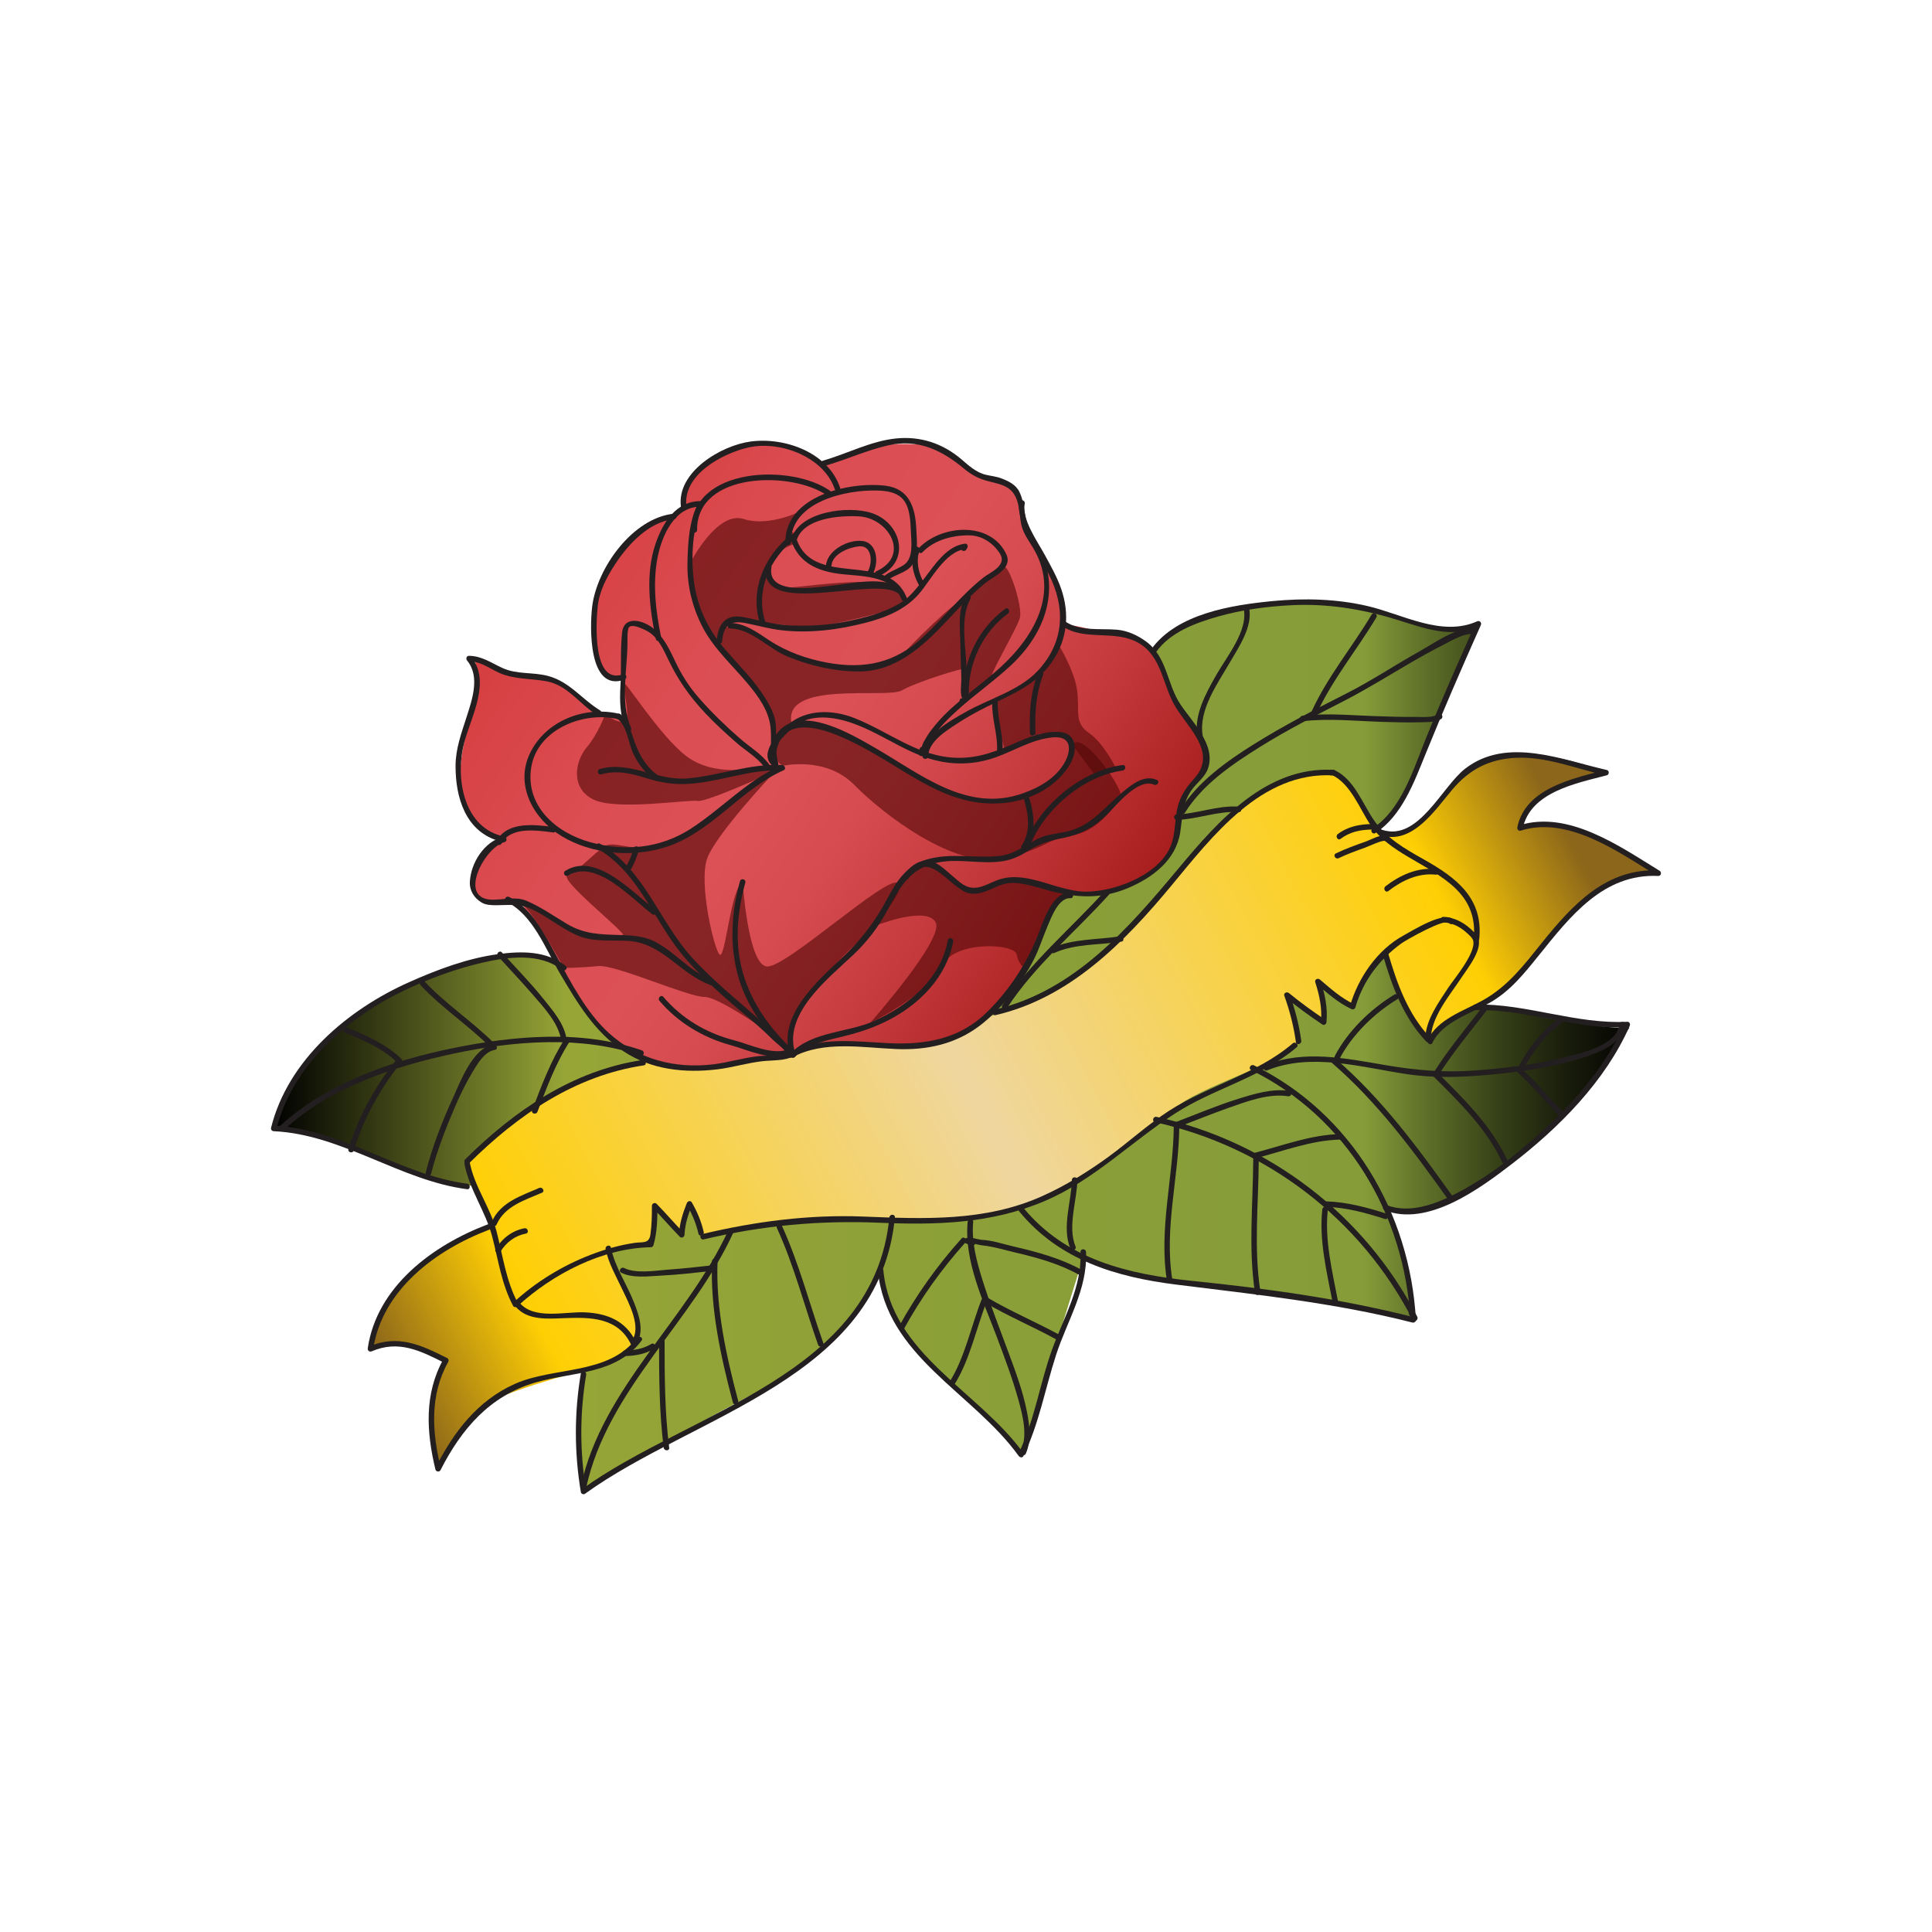 <?xml version="1.0" encoding="utf-8"?>
<!-- Generator: Adobe Illustrator 16.0.0, SVG Export Plug-In . SVG Version: 6.00 Build 0)  -->
<!DOCTYPE svg PUBLIC "-//W3C//DTD SVG 1.1//EN" "http://www.w3.org/Graphics/SVG/1.1/DTD/svg11.dtd">
<svg version="1.1" id="Layer_1" xmlns="http://www.w3.org/2000/svg" xmlns:xlink="http://www.w3.org/1999/xlink" x="0px" y="0px"
	 width="350px" height="350px" viewBox="0 0 350 350" enable-background="new 0 0 350 350" xml:space="preserve">
<g>
	<g>
		<linearGradient id="SVGID_1_" gradientUnits="userSpaceOnUse" x1="223.443" y1="190.972" x2="57.451" y2="76.596">
			<stop  offset="0" style="stop-color:#000000"/>
			<stop  offset="0.037" style="stop-color:#380A0A"/>
			<stop  offset="0.074" style="stop-color:#681212"/>
			<stop  offset="0.106" style="stop-color:#8B1818"/>
			<stop  offset="0.132" style="stop-color:#A01C1C"/>
			<stop  offset="0.15" style="stop-color:#A81D1D"/>
			<stop  offset="0.15" style="stop-color:#A81D1D"/>
			<stop  offset="0.285" style="stop-color:#C4393C"/>
			<stop  offset="0.399" style="stop-color:#D64B4F"/>
			<stop  offset="0.478" style="stop-color:#DC5156"/>
			<stop  offset="0.6" style="stop-color:#DB4D52"/>
			<stop  offset="0.727" style="stop-color:#D74245"/>
			<stop  offset="0.856" style="stop-color:#D13031"/>
			<stop  offset="0.903" style="stop-color:#CE2727"/>
			<stop  offset="1" style="stop-color:#000000"/>
		</linearGradient>
		<path fill="url(#SVGID_1_)" d="M113.697,190.32c5.866,2.994,10.662,3.502,12.175,3.199c1.512-0.303,16.526-2.449,17.182-2.402
			s3.823-2.296,6.199-2.102c2.375,0.193,14.008,0.779,17.038,0.486c3.031-0.293,11.107-2.555,14.401-7.143s7.994-10.647,7.795-12.75
			c-0.201-2.102,3.857-8.017,6.13-7.748c2.272,0.269,10.339-0.119,14.713-4.373c4.374-4.254,4.065-8.559,4.904-11.734
			c0.839-3.176,4.749-6.915,4.554-8.467c-0.196-1.551-2.852-5.606-4.554-8.174c-1.704-2.567-3.761-9.569-5.763-11.444
			c-0.138-0.128-0.267-0.266-0.392-0.409c-0.916-0.643-2.332-1.595-3.278-2.04c-1.498-0.705-4.9-0.309-5.762-0.778
			c-0.862-0.469-6.35-1.442-6.35-1.442s-0.215-3.67-1.299-6.459c-1.085-2.787-3.534-7.584-4.348-9.174
			c-0.814-1.591-2.624-7.649-3.327-8.75c-0.704-1.101-5.716-2.265-6.877-2.753c-1.162-0.488-4.647-3.568-6.58-4.666
			s-10.427-0.781-11.384-0.52s-10.282,3.248-10.282,3.248s-2.663-1.714-7.744-3.323c-5.082-1.608-11.584,1.612-14.314,4.75
			c-2.73,3.139-2.767,6.708-2.767,6.708l-2.299,2.111c-2.32-0.95-6.988,2.122-11.16,8.882c-4.172,6.759-2.069,16.188-1.323,18.095
			c0.747,1.905,4.01,1.485,4.01,1.485c-0.468,1.62,0.205,7.56-0.171,7.182c-0.375-0.379-3.897-0.042-5.24-1.261
			c-1.343-1.219-7.239-5.257-8.438-5.615c-1.199-0.357-5.813-0.665-7.17-1.001c-1.357-0.336-6.358-2.628-6.358-2.628
			c1.254,1.036,0.748,4.814-0.403,10.063c-1.151,5.248-2.572,10.101-1.459,15.245c1.112,5.144,6.82,7.267,6.82,7.267
			c-6.617,6.229-4.935,8.311-4.116,10.383c0.818,2.074,6.251,1.031,7.389,1.06c0.979,0.024,5.54,8.288,6.796,10.596
			c0.31,0.41,0.546,0.81,0.643,1.169C101.771,176.892,107.831,187.325,113.697,190.32z"/>
		<linearGradient id="SVGID_2_" gradientUnits="userSpaceOnUse" x1="49.591" y1="189.322" x2="299.897" y2="189.322">
			<stop  offset="0" style="stop-color:#000000"/>
			<stop  offset="0.21" style="stop-color:#96A536"/>
			<stop  offset="0.456" style="stop-color:#8DA038"/>
			<stop  offset="0.789" style="stop-color:#859C39"/>
			<stop  offset="0.833" style="stop-color:#5F7029"/>
			<stop  offset="0.887" style="stop-color:#364017"/>
			<stop  offset="0.935" style="stop-color:#191D0B"/>
			<stop  offset="0.974" style="stop-color:#070803"/>
			<stop  offset="1" style="stop-color:#000000"/>
		</linearGradient>
		<path fill="url(#SVGID_2_)" d="M279.162,184.218c-3.442-0.761-10.98-2.209-10.98-2.209c4.604-1.817,12.956-12.658,17.423-17.61
			c4.468-4.953,14.293-6.524,14.293-6.524c-15.464-11.324-24.535-7.878-24.535-7.878c1.226-7.939,15.34-10.078,15.34-10.078
			c-17.069-6.83-25.718-1.462-29.361,4.445c-3.644,5.908-6.721,6.224-8.717,6.294c-1.995,0.069-3.21-0.5-3.21-0.5
			c4.299-2.068,10.716-19.5,11.52-21.489c0.803-1.989,6.897-15.668,6.897-15.668c-5.212,3.016-15.755-2.156-28.891-3.893
			c-13.138-1.736-22.847,4.162-25.091,4.687c-2.244,0.524-4.87,4.11-4.87,4.11s-0.366-0.271-0.899-0.644
			c0.125,0.143,0.254,0.281,0.392,0.409c2.002,1.875,4.059,8.877,5.763,11.444c1.702,2.567,4.357,6.623,4.554,8.174
			c0.195,1.552-3.715,5.292-4.554,8.467c-0.839,3.175-0.53,7.479-4.904,11.734c-4.374,4.254-12.44,4.642-14.713,4.373
			c-2.272-0.27-6.331,5.646-6.13,7.748c0.199,2.103-4.501,8.163-7.795,12.75s-11.37,6.85-14.401,7.143
			c-3.03,0.293-14.664-0.293-17.038-0.486c-2.376-0.194-5.543,2.148-6.199,2.102s-15.669,2.1-17.182,2.402
			c-1.514,0.303-6.309-0.205-12.175-3.199c-5.867-2.995-11.926-13.429-12.409-15.229c-0.096-0.359-0.333-0.759-0.643-1.169
			c0.203,0.374,0.329,0.607,0.329,0.607c-10.536-5.387-26.856,2.961-37.371,10.095c-10.514,7.134-14.013,19.805-14.013,19.805
			c1.992-0.361,11.371,2.497,19.872,5.89c8.5,3.395,16.63,4.619,16.63,4.619l3.103,7.274c-20.983,7.254-22.088,22.151-22.088,22.151
			c5.113-3.216,13.661,2.103,13.661,2.103c-5.161,9.524-1.401,19.617-1.401,19.617c9.16-19.045,26.448-17.945,26.448-17.945
			c-2.33,6.035-0.159,21.719-0.159,21.719c4.395-2.675,23.375-13.673,35.215-19.572c11.841-5.9,18.66-20.145,18.66-20.145
			c0.306,10.564,12.973,20.798,15.02,22.624c2.046,1.826,10.302,10.57,10.43,10.751s4.599-13.938,5.459-16.946
			c0.86-3.008,5.841-18.909,5.841-18.909c3.575,2.608,15.902,5.057,23.904,5.301s35.257,5.836,35.257,5.836
			c1.094-6.827-3.95-19.347-3.95-19.347c22.041,1.611,42.366-31.544,43.689-33.302C294.156,186.693,282.473,184.949,279.162,184.218
			z"/>
		<path fill="#FFFDEB" d="M295.181,186.147c0.04-0.021,0.07-0.046,0.075-0.074C295.262,186.045,295.231,186.08,295.181,186.147z"/>
	</g>
	<linearGradient id="SVGID_3_" gradientUnits="userSpaceOnUse" x1="70.984" y1="250.294" x2="278.869" y2="141.351">
		<stop  offset="0" style="stop-color:#8C661A"/>
		<stop  offset="0.121" style="stop-color:#FFCF04"/>
		<stop  offset="0.501" style="stop-color:#EFD69F"/>
		<stop  offset="0.89" style="stop-color:#FFCF04"/>
		<stop  offset="1" style="stop-color:#8C661A"/>
	</linearGradient>
	<path fill="url(#SVGID_3_)" d="M117.492,191.989c0,0-18.641,2.911-32.87,18.395c0,0,2.129,6.321,2.552,7.09
		c0.423,0.77,2.67,4.51,2.021,4.738c-0.648,0.229-18.825,6.041-22.088,22.151c0,0,4.193-3.402,13.661,2.103
		c0,0-4.646,8.801-1.401,19.617c0,0,5.718-9.591,9.458-12.049c3.74-2.457,19.985-6.562,22.233-7.441
		c2.249-0.88,4.69-3.072,4.739-5.398c0.051-2.325-5.882-13.595-5.604-15.047c0,0,6.867-0.821,7.531-0.698
		c0,0,1.132-3.513,1.339-6.533l4.605,4.802l1.076-5.572l2.264,5.899c0,0,17.679-3.709,27.357-3.24
		c9.678,0.468,27.372,0.664,33.92-3.246c6.551-3.911,20.726-12.682,24.44-16.605c3.714-3.924,20.488-8.649,22.317-11.907
		c0,0-0.872-6.209-1.77-8.448l6.434,4.505l-0.393-7.413l5.671,4.785c0,0,3.72-8.653,6.015-9.855c0,0,3.171,12.748,8.207,15.696
		c0,0,1.687-3.253,7.125-5.236c5.438-1.984,10.137-7.603,13.458-11.93c3.321-4.327,11.716-14.264,20.618-12.961
		c0,0-13.05-10.844-25.047-8.192c0,0,0.357-7.937,15.588-10.024c0,0-10.08-2.89-12.723-2.977
		c-2.644-0.086-10.536-0.481-14.583,4.466c-4.047,4.947-8.728,11.678-14.23,8.695c0,0-3.45-6.405-4.623-7.382
		c-1.174-0.979-3.584-2.856-3.584-2.856s-10.851-0.532-19.617,9.179c-8.766,9.708-22.642,30.482-42.538,35.052
		c0,0-6.262,7.24-24.37,5.173c0,0-7.785-1.478-11.627,1.795C143.054,191.117,120.896,195.942,117.492,191.989z"/>
	<path opacity="0.6" fill="#510707" d="M125.136,101.814c0,0,4.79-9.328,9.581-7.792c4.79,1.536,10.811-1.629,10.811-1.629
		s-3.058,4.22-1.705,4.083c1.353-0.137,0.225,1.986,0.225,1.986s-4.382,1.604-4.51,3.407c-0.128,1.802,0.196,4.638,2.185,4.686
		c1.988,0.049,18.187-2.59,20.352,0c0,0,1.854,2.075,1.717,2.871c-0.139,0.796-13.042,3.818-16.269,4.213
		c-3.226,0.395-15.477-2.741-16.684,0c-1.206,2.741-0.501,4.03-0.501,4.03S124.06,109.341,125.136,101.814z"/>
	<path opacity="0.6" fill="#510707" d="M131.685,113.639c0,0,3.731-0.623,5.824,1.742c2.094,2.367,11.917,5.843,15.071,5.767
		c3.153-0.076,8.325,0.367,10.333-1.957c2.009-2.323,10.497-10.714,11.385-10.379c0.889,0.333,6.705-6.468,7.708-6.147
		c1.001,0.322,3.25,7.301,2.761,9.237c-0.488,1.936-5.987,11.047-5.144,11.037c0.843-0.009-5.095,4.129-5.095,4.129
		s0.553-5.747,0.215-5.919c-0.339-0.174-8.648,2.368-11.386,3.932c-2.737,1.565-22.078-1.976-19.886,6.246l-2.978,3.195
		c0,0-0.109-7.095-4.704-11.201c-4.594-4.105-5.06-5.651-5.06-5.651S129.242,114.123,131.685,113.639z"/>
	<path opacity="0.6" fill="#510707" d="M141.722,138.747c0,0,7.853-1.837,13.035,3.441c5.181,5.279,17.883,15.006,26.391,13.368
		c8.508-1.637,8.199-3.571,13.145-4.266c4.944-0.695,7.926-5.819,8.732-6.825c0.806-1.006-5.988-11.062-8.407-9.944
		c0,0,0.726,6.555-9.108,9.653c-9.833,3.098-16.675-2.07-29.09-9.653C144.002,126.938,136.507,134.524,141.722,138.747z"/>
	<path opacity="0.6" fill="#510707" d="M191.392,116.152c0,0,3.25,5.115,3.738,8.928s-0.586,5.844,2.15,7.712
		c2.737,1.868,4.986,6.561,4.986,6.561l-3.813,1.173c0,0-3.209-4.386-4.538-6.005c-1.328-1.62-5.598-2.156-6.15-1.204
		c-0.554,0.953-1.068-6.671,0.704-11.559C188.47,121.757,191.465,120.128,191.392,116.152z"/>
	<path opacity="0.6" fill="#510707" d="M109.645,129.372c0,0-1.226,3.481-3.376,6.046c-2.151,2.565-2.939,7.456,1.316,9.458
		c4.256,2.004,17.354-0.095,18.821,0.221c1.466,0.316,14.088-5.429,14.088-5.429s-0.316-0.73-2.363-0.572s-8.89,1.602-13.778-2.102
		c-4.887-3.704-11.346-14.163-11.438-13.283c-0.091,0.88,1.676,7.332-0.09,7.136S109.645,129.372,109.645,129.372z"/>
	<path opacity="0.6" fill="#510707" d="M140.495,139.669c0,0-10.96,11.552-12.426,15.979c-1.466,4.429,1.212,16.098,2.269,17.253
		c1.055,1.155,1.974-11.787,4.203-13.137c0,0,0.957,14.991,4.378,15.326c3.423,0.334,21.801-16.676,23.756-15.112
		c1.955,1.565-6.55,10.073-8.896,12.221c-2.346,2.149-12.251,13.429-10.72,17.516c0,0-12.329-9.105-15.418-9.108
		c-3.091-0.001-16.116-5.904-19.282-5.593c-3.165,0.313-6.222,0.339-6.222,0.339s-6.432-11.906-8.287-12.027
		c-1.854-0.121,5.166,1.619,8.988,4.708c3.822,3.089,10.288,2.209,9.987,1.231c-0.3-0.977-11.66-10.068-9.987-10.655
		c1.671-0.587,4.799-4.104,6.754-5.327s6.319,1.875,11.909-0.7C127.091,150.008,138.649,139.497,140.495,139.669z"/>
	<path opacity="0.6" fill="#510707" d="M159.155,167.507c0,0,8.79-3.422,10.358-0.391c1.568,3.03-11.954,18.28-11.954,18.28
		s11.054-5.557,13.07-10.306c2.017-4.749,13.161-4.224,13.551-2.189c0.392,2.034,1.679,2.729,1.679,2.729s3.005-10.814,7.555-13.966
		c0,0-5.909-2.271-9.037-2.173c-3.129,0.097-7.69,3.021-9.026,1.755c-1.336-1.267-5.579-5.557-7.71-4.927s-4.869,2.683-8.485,10.699
		"/>
	<path opacity="0.6" fill="#510707" d="M188.354,122.107c0,0-7.476,4.488-8.171,4.708c-0.695,0.22,1.823,8.954,1.823,8.954
		l5.037-1.875C187.044,133.894,186.152,124.65,188.354,122.107z"/>
	<g>
		<g>
			<g>
				<path fill="#231F20" d="M112.253,129.333c-6.231-1.535-13.378,1.181-16.236,7.109c-2.82,5.85,0.686,11.998,5.755,15.048
					c5.406,3.251,12.547,3.86,18.522,2.067c8.401-2.521,13.779-10.508,21.68-14.027c0.489-0.218,0.198-0.907-0.252-0.932
					c-5.855-0.32-11.368,1.906-17.145,2.418c-5.517,0.489-10.426-3.245-15.917-1.7c-0.62,0.174-0.356,1.139,0.266,0.964
					c2.887-0.812,5.469-0.138,8.241,0.715c2.505,0.771,4.785,1.161,7.41,1.021c5.812-0.31,11.259-2.74,17.145-2.418
					c-0.084-0.311-0.168-0.621-0.252-0.932c-6.196,2.76-10.793,7.924-16.446,11.537c-5.505,3.519-11.89,4.077-18.105,2.367
					c-6.176-1.7-11.758-6.538-10.69-13.489c1.075-6.996,9.563-10.31,15.76-8.784C112.614,130.451,112.879,129.486,112.253,129.333
					L112.253,129.333z"/>
			</g>
		</g>
		<g>
			<g>
				<path fill="#231F20" d="M119.378,140.592c-2.515-1.673-3.823-4.317-4.732-7.103c-0.484-1.482-0.946-3.16-2.273-4.107
					c-0.526-0.375-1.025,0.492-0.505,0.863c1.694,1.209,1.958,4.283,2.77,6.098c0.921,2.061,2.359,3.863,4.235,5.112
					C119.412,141.814,119.912,140.948,119.378,140.592L119.378,140.592z"/>
			</g>
		</g>
		<g>
			<g>
				<path fill="#231F20" d="M114.304,131.838c-2.011-4.586-0.646-10.49-0.633-15.358c0.002-0.854-0.047-1.716,0.138-2.557
					c0.292-1.327,3.278,0.29,3.764,0.595c1.73,1.09,2.702,3.333,3.554,5.105c1.75,3.644,3.835,6.582,6.612,9.547
					c1.769,1.889,3.689,3.634,5.63,5.343c1.683,1.482,3.785,2.658,5.118,4.485c0.376,0.515,1.244,0.017,0.863-0.505
					c-1.392-1.908-3.511-3.155-5.274-4.687c-2.61-2.268-5.093-4.67-7.377-7.267c-1.877-2.134-3.253-4.31-4.446-6.86
					c-0.954-2.042-1.953-4.063-3.634-5.606c-1.829-1.678-5.563-2.762-5.921,0.521c-0.343,3.137-0.105,6.417-0.295,9.578
					c-0.169,2.817-0.109,5.556,1.038,8.171C113.699,132.933,114.56,132.423,114.304,131.838L114.304,131.838z"/>
			</g>
		</g>
		<g>
			<g>
				<path fill="#231F20" d="M140.977,138.263c-0.592-2.209-0.295-4.418-0.405-6.67c-0.09-1.859-0.907-3.426-1.851-4.98
					c-1.975-3.25-4.76-5.982-7.241-8.835c-3.177-3.652-5.191-7.798-5.789-12.617c-0.517-4.168-0.322-9.918,1.75-13.628
					c0.186-0.333-0.048-0.748-0.432-0.752c-4.529-0.055-6.974,3.949-8.275,7.792c-1.838,5.424-1.072,11.705,0.086,17.187
					c0.133,0.631,1.097,0.363,0.964-0.266c-0.98-4.641-1.58-9.753-0.667-14.455c0.783-4.032,3.093-9.317,7.892-9.258
					c-0.144-0.251-0.288-0.501-0.432-0.752c-1.773,3.176-1.967,7.45-2.037,11.022c-0.08,4.074,0.898,8.029,2.781,11.628
					c2.036,3.892,5.466,6.945,8.241,10.291c1.837,2.216,3.642,4.701,4.009,7.624c0.296,2.349-0.185,4.605,0.441,6.936
					C140.179,139.151,141.144,138.887,140.977,138.263L140.977,138.263z"/>
			</g>
		</g>
		<g>
			<g>
				<path fill="#231F20" d="M122.104,93.058c-7.467,0.75-13.985,9.833-14.831,16.867c-0.429,3.569-0.742,15.56,5.855,13.19
					c0.602-0.216,0.343-1.183-0.266-0.964c-5.521,1.983-4.901-9.262-4.59-12.226c0.297-2.822,1.603-5.314,3.133-7.667
					c2.358-3.625,6.143-7.743,10.698-8.2C122.74,93.994,122.746,92.993,122.104,93.058L122.104,93.058z"/>
			</g>
		</g>
		<g>
			<g>
				<path fill="#231F20" d="M130.837,116.152c0.189-2.725,1.422-3.802,4.102-3.292c2.203,0.419,4.322,1.042,6.562,1.308
					c5.139,0.611,10.414-0.077,15.394-1.369c3.619-0.939,7.147-2.386,9.622-5.255c2.149-2.492,4.682-7.622,8.308-8.055
					c-0.118-0.285-0.236-0.569-0.354-0.854c-0.219,0.25-0.281,0.377-0.322,0.703c-0.081,0.639,0.92,0.631,1,0
					c0.01,0.001,0.019,0.003,0.029,0.004c0.253-0.289,0.12-0.91-0.354-0.854c-3.354,0.401-5.57,3.959-7.457,6.397
					c-1.301,1.68-2.555,3.364-4.416,4.448c-2.963,1.726-6.364,2.606-9.698,3.272c-3.259,0.651-6.58,0.831-9.896,0.706
					c-3.004-0.114-5.773-0.962-8.69-1.517c-3.261-0.62-4.621,1.313-4.832,4.358C129.792,116.796,130.792,116.792,130.837,116.152
					L130.837,116.152z"/>
			</g>
		</g>
		<g>
			<g>
				<path fill="#231F20" d="M167.121,100.041c2.13-2.246,5.544-3.111,8.558-3.053c2.273,0.043,4.283,1.442,5.463,3.3
					c1.38,2.173-1.77,3.383-2.967,4.327c-4.083,3.22-7.258,7.367-11.063,10.884c-5.02,4.64-10.552,5.764-17.191,4.558
					c-3.751-0.681-7.431-1.981-10.613-4.084c-2.158-1.427-4.358-3.074-7.044-3.122c-0.645-0.012-0.644,0.988,0,1
					c3.83,0.069,6.938,3.646,10.353,5.065c4.055,1.687,8.554,2.717,12.956,2.729c6.565,0.019,11.473-4.416,15.706-8.903
					c2.292-2.431,4.527-4.904,7.113-7.033c1.533-1.261,5.141-2.678,3.904-5.311c-2.828-6.024-11.777-5.39-15.88-1.064
					C165.971,99.801,166.677,100.51,167.121,100.041L167.121,100.041z"/>
			</g>
		</g>
		<g>
			<g>
				<path fill="#231F20" d="M174.919,108.018c-1.475,2.636-0.985,5.764-0.945,8.66c0.03,2.161,0.154,4.319,0.175,6.481
					c0.007,0.676-0.305,3.127,0.282,3.371c-0.596-0.247-0.853,0.721-0.266,0.964c0.042,0.018,0.084,0.035,0.126,0.053
					c0.151,0.063,0.383-0.008,0.487-0.128c1.048-1.213,0.374-4.723,0.335-6.172c-0.1-3.772-1.248-9.299,0.667-12.722
					C176.098,107.959,175.234,107.456,174.919,108.018L174.919,108.018z"/>
			</g>
		</g>
		<g>
			<g>
				<path fill="#231F20" d="M138.7,112.867c-1.935-5.727,0.695-11.685,5.301-15.277c-0.278-0.074-0.557-0.147-0.835-0.221
					c1.164,4.164,4.299,5.896,8.375,6.516c4.094,0.623,9.934,0.028,11.768,4.694c0.233,0.593,1.2,0.335,0.964-0.266
					c-3.489-8.878-17.38-1.331-20.143-11.21c-0.11-0.396-0.548-0.445-0.835-0.221c-4.869,3.797-7.594,10.223-5.558,16.25
					C137.941,113.74,138.907,113.479,138.7,112.867L138.7,112.867z"/>
			</g>
		</g>
		<g>
			<g>
				<path fill="#231F20" d="M144.305,97.894c1.249-4.063,7.788-4.532,11.268-4.351c5.43,0.283,9.39,7.1,3.236,9.917
					c-0.585,0.268-0.077,1.13,0.505,0.863c5.805-2.658,3.964-9.713-1.521-11.423c-4.232-1.32-12.924-0.246-14.452,4.728
					C143.151,98.246,144.116,98.508,144.305,97.894L144.305,97.894z"/>
			</g>
		</g>
		<g>
			<g>
				<path fill="#231F20" d="M150.628,102.49c0.157-2.163,3.147-3.33,4.985-3.517c2.414-0.245,2.478,3.051,1.616,4.492
					c-0.332,0.555,0.533,1.057,0.863,0.505c1.143-1.909,0.907-5.611-1.84-5.963c-2.575-0.331-6.42,1.673-6.624,4.484
					C149.581,103.133,150.582,103.129,150.628,102.49L150.628,102.49z"/>
			</g>
		</g>
		<g>
			<g>
				<path fill="#231F20" d="M138.787,102.532c-1.615,9.653,19.605,1.698,23.875,4.944c0.514,0.391,1.011-0.479,0.505-0.863
					c-3.042-2.313-8.73-0.9-12.161-0.558c-2.866,0.286-12.129,1.969-11.255-3.257C139.856,102.167,138.893,101.897,138.787,102.532
					L138.787,102.532z"/>
			</g>
		</g>
		<g>
			<g>
				<path fill="#231F20" d="M160.816,105.121c1.268-1.067,3.578-1.391,4.474-2.846c1.146-1.862,0.793-4.417,0.701-6.508
					c-0.171-3.895-1.339-7.27-5.589-7.776c-6.604-0.789-18.193,1.859-18.13,10.297c0.005,0.645,1.005,0.645,1,0
					c-0.056-7.392,9.959-9.613,15.737-9.421c1.547,0.051,3.232,0.264,4.386,1.383c1.481,1.437,1.539,4.221,1.622,6.119
					c0.084,1.928,0.502,4.839-1.348,6.019c-1.18,0.752-2.463,1.102-3.561,2.026C159.615,104.83,160.326,105.533,160.816,105.121
					L160.816,105.121z"/>
			</g>
		</g>
		<g>
			<g>
				<path fill="#231F20" d="M166.217,100.739c-0.021-0.11,0.015-0.202,0.107-0.273c0.394-0.511-0.476-1.008-0.863-0.505
					c-0.183,0.237-0.237,0.483-0.244,0.778C165.204,101.384,166.204,101.383,166.217,100.739L166.217,100.739z"/>
			</g>
		</g>
		<g>
			<g>
				<path fill="#231F20" d="M165.586,99.379c-0.673,2.283-0.234,4.644,0.925,6.691c0.318,0.561,1.182,0.057,0.863-0.505
					c-1.032-1.822-1.423-3.888-0.825-5.92C166.733,99.025,165.768,98.762,165.586,99.379L165.586,99.379z"/>
			</g>
		</g>
		<g>
			<g>
				<path fill="#231F20" d="M126.282,96.009c-0.06-10.611,17.257-10.715,23.594-6.223c0.527,0.374,1.026-0.494,0.505-0.863
					c-6.989-4.955-25.164-4.363-25.099,7.086C125.285,96.654,126.285,96.654,126.282,96.009L126.282,96.009z"/>
			</g>
		</g>
		<g>
			<g>
				<path fill="#231F20" d="M124.355,91.806c-0.754-5.801,6.538-9.69,11.283-10.752c5.713-1.279,13.646,1.758,15.584,7.557
					c0.203,0.608,1.169,0.348,0.964-0.266c-2.124-6.356-9.975-9.188-16.19-8.362c-5.363,0.712-13.459,5.525-12.641,11.823
					C123.437,92.437,124.438,92.444,124.355,91.806L124.355,91.806z"/>
			</g>
		</g>
		<g>
			<g>
				<path fill="#231F20" d="M149.386,84.406c3.9-1.113,7.604-2.842,11.566-3.739c5.309-1.201,9.674,0.873,13.658,4.215
					c1.134,0.951,2.312,1.654,3.728,2.094c2.402,0.747,4.824,0.739,5.845,3.504c0.527,1.431,0.521,3.068,0.834,4.554
					c0.363,1.731,1.522,3.114,2.371,4.624c4.784,8.51-0.857,16.812-7.385,22.321c-2.679,2.261-5.504,4.335-8.075,6.723
					c-1.182,1.098-2.248,2.299-3.231,3.576c-0.528,0.686-0.972,1.429-1.394,2.182c-0.199,0.354-0.432,1.414-0.746,1.683
					c0.278,0.162,0.557,0.324,0.835,0.486c0.078-0.253,0.163-0.504,0.24-0.757c0.156-0.508-0.478-0.799-0.835-0.487
					c-0.011,0.009-0.021,0.019-0.032,0.028c-0.487,0.425,0.224,1.129,0.707,0.707c0.011-0.009,0.021-0.019,0.032-0.028
					c-0.278-0.162-0.557-0.324-0.835-0.486c-0.078,0.253-0.163,0.504-0.24,0.757c-0.157,0.511,0.477,0.794,0.835,0.487
					c0.756-0.648,1.306-2.624,1.915-3.538c1.218-1.827,2.853-3.375,4.476-4.836c3.105-2.796,6.553-5.182,9.599-8.049
					c6.063-5.708,8.924-13.592,4.997-21.274c-0.985-1.928-2.12-3.354-2.49-5.541c-0.265-1.565-0.387-3.073-1.093-4.519
					c-0.633-1.3-1.973-1.934-3.244-2.425c-0.886-0.343-1.898-0.44-2.82-0.656c-1.801-0.42-3.133-1.704-4.498-2.858
					c-3.37-2.848-7.381-4.167-11.775-3.723c-4.569,0.462-8.834,2.76-13.21,4.01C148.501,83.619,148.765,84.584,149.386,84.406
					L149.386,84.406z"/>
			</g>
		</g>
		<g>
			<g>
				<path fill="#231F20" d="M168.144,136.995c0.088-2.627,3.118-4.497,5.06-5.786c1.792-1.189,3.705-2.243,5.628-3.204
					c4.486-2.241,8.797-3.847,11.765-8.123c2.778-4.002,3.212-8.687,1.643-13.215c-0.751-2.164-1.903-4.188-2.995-6.191
					c-1.31-2.405-4.178-6.388-3.603-9.239c0.127-0.629-0.837-0.897-0.965-0.266c-0.396,1.966,0.669,3.872,1.456,5.642
					c1.131,2.54,2.597,4.922,3.856,7.398c3.104,6.103,2.85,12.366-2.01,17.536c-3.404,3.623-8.916,5.065-13.151,7.496
					c-2.846,1.634-7.558,4.173-7.685,7.951C167.123,137.64,168.123,137.638,168.144,136.995L168.144,136.995z"/>
			</g>
		</g>
		<g>
			<g>
				<path fill="#231F20" d="M175.5,125.61c-0.039-5.614,2.549-11.122,7.107-14.456c0.516-0.376,0.018-1.245-0.504-0.863
					c-4.85,3.547-7.646,9.329-7.604,15.319C174.504,126.254,175.504,126.255,175.5,125.61L175.5,125.61z"/>
			</g>
		</g>
		<g>
			<g>
				<path fill="#231F20" d="M140.47,137.521c0.654-10.565,12.861-3.871,18.012-0.911c7.648,4.395,14.36,9.914,23.842,8.811
					c4.641-0.54,9.303-3.032,11.628-7.172c1.285-2.288,1.144-5.468-2.09-5.65c-2.605-0.147-5.115,0.772-7.469,1.802
					c-3.695,1.616-6.94,2.979-11.045,2.881c-7.037-0.167-12.288-4.73-18.569-7.202c-3.95-1.555-8.672-1.645-12.04,1.211
					c-1.669,1.416-5.251,5.055-2.948,7.283c0.463,0.448,1.171-0.258,0.707-0.707c-1.797-1.739,2.076-5.129,3.301-6.168
					c2.966-2.516,7.367-1.848,10.715-0.656c6.024,2.146,10.694,6.319,17.223,7.121c2.961,0.363,5.809,0.036,8.61-0.956
					c3.469-1.229,6.638-3.284,10.379-3.626c3.377-0.309,3.432,2.26,2.136,4.567c-1.588,2.827-4.55,4.492-7.505,5.552
					c-10.148,3.641-18.623-3.504-26.798-8.201c-4.168-2.395-13.261-7.909-17.527-2.979c-1.174,1.356-1.455,3.276-1.561,4.999
					C139.43,138.166,140.431,138.162,140.47,137.521L140.47,137.521z"/>
			</g>
		</g>
		<g>
			<g>
				<path fill="#231F20" d="M179.755,127.362c-0.088,2.846,0.968,5.567,0.875,8.407c-0.021,0.645,0.979,0.643,1,0
					c0.093-2.843-0.963-5.563-0.875-8.407C180.774,126.717,179.774,126.719,179.755,127.362L179.755,127.362z"/>
			</g>
		</g>
		<g>
			<g>
				<path fill="#231F20" d="M188.005,121.974c-1.305,3.403-1.579,7.203-1.42,10.818c0.028,0.642,1.028,0.645,1,0
					c-0.156-3.542,0.105-7.218,1.385-10.552C189.201,121.637,188.233,121.378,188.005,121.974L188.005,121.974z"/>
			</g>
		</g>
		<g>
			<g>
				<path fill="#231F20" d="M185.552,145.009c0.818,2.746,1.166,5.679-0.475,8.198c-0.354,0.542,0.513,1.043,0.863,0.505
					c1.779-2.731,1.468-5.974,0.576-8.968C186.333,144.127,185.367,144.39,185.552,145.009L185.552,145.009z"/>
			</g>
		</g>
		<g>
			<g>
				<path fill="#231F20" d="M144.129,190.984c-2.506-7.146,5.845-13.666,10.376-17.936c2.658-2.504,4.681-5.187,6.402-8.412
					c2.242-4.204,4.131-7.464,9.122-8.412c3.917-0.743,7.884,0.425,11.766-0.238c1.684-0.288,2.992-0.916,4.429-1.827
					c2.11-1.338,4.04-1.897,6.464-2.371c3.068-0.599,5.492-1.929,7.731-4.101c1.816-1.761,5.734-6.816,8.659-5.533
					c0.584,0.256,1.094-0.605,0.504-0.863c-2.325-1.021-4.596,0.86-6.301,2.281c-3.173,2.644-5.397,5.819-9.588,6.965
					c-1.849,0.505-3.885,0.513-5.619,1.386c-2.444,1.229-4.31,2.871-7.147,3.154c-4.385,0.437-8.614-0.618-12.965,0.603
					c-3.626,1.017-5.515,3.901-7.183,7.049c-2.226,4.201-4.771,7.539-8.226,10.781c-4.546,4.266-11.861,10.69-9.388,17.739
					C143.377,191.854,144.344,191.595,144.129,190.984L144.129,190.984z"/>
			</g>
		</g>
		<g>
			<g>
				<path fill="#231F20" d="M164.573,159.142c3.512-5.15,6.662,0.567,10.146,2.384c1.43,0.745,3.119,0.3,4.502-0.313
					c1.482-0.657,2.798-1.331,4.464-1.269c1.967,0.074,3.958,0.728,5.841,1.253c5.236,1.46,9.8,1.804,14.896-0.351
					c4.445-1.88,8.616-5.062,9.386-10.063c0.427-2.774,0.356-5.173,2.019-7.588c0.912-1.326,2.425-2.355,2.989-3.912
					c1.555-4.282-2.848-8.491-4.988-11.704c-2.446-3.67-2.352-8.495-6.164-11.333c-1.522-1.134-3.423-2.013-5.339-2.171
					c-3.13-0.258-6.645,0.346-9.381-1.508c-0.535-0.363-1.035,0.504-0.504,0.863c4.102,2.78,9.463,0.57,13.784,3.027
					c4.309,2.449,4.396,7.797,6.74,11.626c2.469,4.031,7.539,8.322,3.416,12.912c-1.081,1.204-2.009,2.409-2.627,3.923
					c-1.193,2.925-0.487,6.163-1.984,9.021c-2.512,4.793-9.866,7.543-14.918,7.594c-5.102,0.051-10.376-3.696-15.423-2.327
					c-2.425,0.658-4.424,2.596-6.943,1.033c-1.399-0.868-2.543-2.168-3.849-3.171c-2.735-2.1-5.112-1.09-6.925,1.568
					C163.345,159.172,164.212,159.671,164.573,159.142L164.573,159.142z"/>
			</g>
		</g>
		<g>
			<g>
				<path fill="#231F20" d="M186.342,153.943c2.237-6.871,9.826-13.411,17.032-14.346c0.63-0.082,0.638-1.083,0-1
					c-7.678,0.996-15.605,7.738-17.997,15.08C185.177,154.292,186.143,154.553,186.342,153.943L186.342,153.943z"/>
			</g>
		</g>
		<g>
			<g>
				<path fill="#231F20" d="M108.19,153.716c7.807,4.545,10.356,13.537,16.072,20.029c3.222,3.661,6.879,6.911,10.625,10.02
					c1.771,1.47,3.49,2.966,5.119,4.594c0.676,0.676,2.232,1.75,2.564,2.606c0.245-0.188,0.49-0.376,0.735-0.564
					c-0.035-0.021-0.07-0.044-0.105-0.065c-0.55-0.341-1.051,0.524-0.505,0.863c0.035,0.021,0.07,0.044,0.105,0.065
					c0.35,0.217,0.897-0.146,0.734-0.564c-0.307-0.792-1.266-1.477-1.843-2.063c-1.354-1.378-2.74-2.717-4.191-3.993
					c-4.08-3.587-8.242-6.948-11.941-10.952c-6.146-6.651-8.697-16.083-16.864-20.838
					C108.136,152.527,107.633,153.392,108.19,153.716L108.19,153.716z"/>
			</g>
		</g>
		<g>
			<g>
				<path fill="#231F20" d="M143.476,190.063c-4.045-3.801-7.21-8.245-8.826-13.595c-1.637-5.418-1.107-11.19,0.372-16.57
					c0.171-0.623-0.793-0.887-0.964-0.266c-1.552,5.643-1.925,11.417-0.373,17.103c1.5,5.489,4.99,10.189,9.083,14.035
					C143.238,191.211,143.947,190.505,143.476,190.063L143.476,190.063z"/>
			</g>
		</g>
		<g>
			<g>
				<path fill="#231F20" d="M91.145,151.577c-3.44,0.917-5.822,4.706-6.024,8.124c-0.096,1.62,0.756,2.969,2.1,3.786
					c0.82,0.499,1.855,0.504,2.777,0.501c2.404-0.008,4.13-0.338,6.437,0.769c2.88,1.383,5.332,3.51,8.283,4.751
					c2.803,1.179,6.042,0.777,8.997,0.939c6.262,0.345,9.4,5.947,14.936,7.979c-0.1-0.245-0.199-0.489-0.299-0.734
					c-0.007,0.013-0.015,0.025-0.022,0.038c-0.326,0.558,0.539,1.061,0.863,0.504c0.007-0.012,0.015-0.024,0.022-0.037
					c0.174-0.297,0.001-0.625-0.299-0.734c-4.119-1.512-6.639-5.114-10.527-6.998c-1.884-0.913-4.151-1.021-6.205-1.081
					c-3.453-0.102-6.375-0.16-9.444-1.992c-2.441-1.457-4.729-3.079-7.357-4.203c-1.898-0.812-4.119-0.204-6.098-0.197
					c-6.511,0.021-1.566-9.464,2.126-10.449C92.033,152.375,91.769,151.41,91.145,151.577L91.145,151.577z"/>
			</g>
		</g>
		<g>
			<g>
				<path fill="#231F20" d="M91.725,163.349c4.833,2.364,7.077,8.525,9.662,12.907c3.181,5.392,6.271,10.65,11.582,14.2
					c5.021,3.356,11.097,3.969,16.954,3.271c2.791-0.332,5.484-1.187,8.272-1.487c1.708-0.184,3.965-0.044,5.53-0.865
					c0.571-0.3,0.065-1.163-0.505-0.863c-1.652,0.867-4.253,0.629-6.085,0.85c-2.686,0.323-5.297,1.139-7.997,1.46
					c-6.904,0.822-13.584-0.937-18.792-5.639c-4.151-3.748-6.921-9.218-9.578-14.066c-2.092-3.816-4.433-8.622-8.537-10.629
					C91.653,162.204,91.146,163.066,91.725,163.349L91.725,163.349z"/>
			</g>
		</g>
		<g>
			<g>
				<path fill="#231F20" d="M90.709,151.401c-6.951-1.943-8.229-10.872-6.594-16.939c1.264-4.692,4.88-11.066,1.209-15.511
					c-0.118,0.285-0.236,0.569-0.354,0.854c2.486,0.03,4.117,1.697,6.349,2.435c2.533,0.837,5.136,0.698,7.733,1.188
					c3.794,0.716,6.017,4.214,9.136,6.117c0.552,0.337,1.054-0.528,0.505-0.863c-3.321-2.026-5.453-5.155-9.375-6.218
					c-2.765-0.75-5.626-0.228-8.315-1.458c-2.042-0.935-3.705-2.172-6.033-2.2c-0.469-0.006-0.618,0.534-0.354,0.854
					c2.402,2.908,0.918,7.079-0.099,10.258c-0.938,2.931-1.978,5.707-1.988,8.816c-0.019,5.746,1.816,11.929,7.914,13.633
					C91.066,152.54,91.33,151.575,90.709,151.401L90.709,151.401z"/>
			</g>
		</g>
		<g>
			<g>
				<path fill="#231F20" d="M90.833,152.836c1.725-3.165,6.403-2.401,9.377-2.03c0.639,0.08,0.631-0.921,0-1
					c-3.379-0.421-8.299-1.038-10.24,2.525C89.661,152.898,90.524,153.403,90.833,152.836L90.833,152.836z"/>
			</g>
		</g>
		<g>
			<g>
				<path fill="#231F20" d="M118.679,164.763c-4.05-3.007-10.666-10.492-16.269-7.006c-0.546,0.34-0.044,1.205,0.505,0.863
					c5.057-3.146,11.586,4.28,15.259,7.006C118.692,166.012,119.19,165.143,118.679,164.763L118.679,164.763z"/>
			</g>
		</g>
		<g>
			<g>
				<path fill="#231F20" d="M143.55,191.549c5.628-3.081,12.723-1.751,18.843-1.504c5.542,0.224,10.727-0.885,15.185-4.299
					c3.849-2.947,7.527-7.627,9.72-11.939c0.985-1.937,1.634-4.056,2.488-6.051c0.675-1.578,1.988-5.173,4.13-5.038
					c0.645,0.041,0.641-0.959,0-1c-3.351-0.212-4.959,5.371-5.902,7.733c-2.085,5.225-5.157,9.88-9.174,13.869
					c-4.939,4.905-11.161,5.986-17.87,5.662c-5.912-0.285-12.499-1.267-17.925,1.704C142.48,190.995,142.984,191.858,143.55,191.549
					L143.55,191.549z"/>
			</g>
		</g>
		<g>
			<g>
				<path fill="#231F20" d="M144.001,191.471c2.301-2.35,5.864-3.005,8.939-3.764c2.813-0.694,5.424-1.562,8.007-2.888
					c5.664-2.91,10.523-7.823,11.732-14.238c0.119-0.63-0.845-0.899-0.964-0.266c-1.324,7.023-6.98,11.723-13.194,14.574
					c-4.822,2.211-11.339,1.902-15.228,5.874C142.843,191.225,143.549,191.932,144.001,191.471L144.001,191.471z"/>
			</g>
		</g>
		<g>
			<g>
				<path fill="#231F20" d="M142.814,190.109c-2.887,1.12-7.021-0.929-9.85-1.66c-4.992-1.291-9.428-3.905-12.784-7.845
					c-0.419-0.492-1.123,0.219-0.707,0.707c3.366,3.953,7.845,6.631,12.832,8.011c3.065,0.848,7.603,2.982,10.775,1.752
					C143.675,190.844,143.417,189.876,142.814,190.109L142.814,190.109z"/>
			</g>
		</g>
		<g>
			<g>
				<path fill="#231F20" d="M114.792,153.677c-0.365,1.247-0.821,2.461-1.526,3.559c-0.35,0.544,0.516,1.045,0.863,0.505
					c0.749-1.166,1.239-2.474,1.626-3.798C115.937,153.323,114.972,153.06,114.792,153.677L114.792,153.677z"/>
			</g>
		</g>
		<g>
			<g>
				<path fill="#231F20" d="M116.366,192.036c-12.619,1.879-23.212,9.176-32.098,17.994c-0.458,0.455,0.249,1.161,0.707,0.707
					c8.778-8.711,19.192-15.881,31.656-17.736C117.268,192.906,116.997,191.942,116.366,192.036L116.366,192.036z"/>
			</g>
		</g>
		<g>
			<g>
				<path fill="#231F20" d="M180.388,183.894c13.45-3.126,23.321-13.209,31.82-23.455c7.451-8.983,16.339-20.713,29.35-19.967
					c0.645,0.037,0.641-0.963,0-1c-12.093-0.693-20.802,9.161-27.88,17.634c-9.163,10.969-18.961,22.431-33.556,25.823
					C179.494,183.075,179.761,184.039,180.388,183.894L180.388,183.894z"/>
			</g>
		</g>
		<g>
			<g>
				<path fill="#231F20" d="M84.14,210.867c0.881,4.627,3.858,8.63,5.046,13.221c1.097,4.24,1.679,8.556,3.761,12.471
					c0.157,0.296,0.557,0.312,0.785,0.102c6.366-5.857,15.379-10.557,24.168-10.713c0.225-0.004,0.419-0.15,0.482-0.367
					c0.675-2.345,0.716-4.713,0.719-7.14c-0.285,0.118-0.569,0.235-0.854,0.354c1.675,1.715,3.229,3.541,4.904,5.255
					c0.317,0.324,0.834,0.069,0.854-0.354c0.091-1.968,0.665-3.663,1.383-5.473c-0.304,0.04-0.609,0.08-0.914,0.119
					c0.933,1.635,1.632,3.301,2.052,5.136c0.144,0.629,1.108,0.362,0.964-0.266c-0.441-1.931-1.172-3.658-2.152-5.374
					c-0.233-0.409-0.763-0.262-0.914,0.119c-0.749,1.887-1.325,3.701-1.419,5.738c0.285-0.118,0.569-0.235,0.854-0.354
					c-1.675-1.714-3.229-3.54-4.904-5.255c-0.307-0.314-0.853-0.078-0.854,0.354c-0.002,1.759-0.024,3.492-0.278,5.237
					c-0.247,1.696-1.447,1.276-2.823,1.476c-2.786,0.402-5.452,1.181-8.075,2.193c-5.086,1.966-9.887,4.914-13.9,8.606
					c0.262,0.033,0.523,0.067,0.785,0.102c-2.159-4.06-2.729-8.632-3.866-13.029c-1.12-4.328-4.008-8.058-4.84-12.424
					C84.983,209.969,84.02,210.237,84.14,210.867L84.14,210.867z"/>
			</g>
		</g>
		<g>
			<g>
				<path fill="#231F20" d="M127.491,224.527c10.534-2.511,20.956-3.473,31.769-3.019c10.358,0.435,20.267,0.199,29.954-3.912
					c8.971-3.808,15.662-10.729,23.72-15.919c7.018-4.521,15.568-6.456,21.972-11.958c0.49-0.421-0.221-1.125-0.707-0.707
					c-6.486,5.573-15.267,7.613-22.395,12.204c-3.84,2.474-7.271,5.628-10.959,8.322c-3.81,2.784-7.822,5.27-12.136,7.194
					c-10.281,4.587-21.304,4.094-32.275,3.659c-9.881-0.392-19.611,0.883-29.208,3.17
					C126.598,223.712,126.864,224.677,127.491,224.527L127.491,224.527z"/>
			</g>
		</g>
		<g>
			<g>
				<path fill="#231F20" d="M235.734,188.532c-0.401-2.891-1.111-5.664-2.102-8.408c-0.279,0.162-0.558,0.324-0.836,0.486
					c2.167,1.778,4.432,3.42,6.758,4.983c0.343,0.23,0.719-0.084,0.752-0.432c0.247-2.588-0.283-5.033-1.068-7.489
					c-0.279,0.162-0.558,0.324-0.836,0.486c2.039,1.724,3.966,3.488,6.406,4.632c0.291,0.137,0.639,0.032,0.734-0.299
					c1.373-4.764,4.305-8.638,8.282-11.552c0.912-0.667,8.002-4.667,8.67-3.742c0.374,0.518,1.242,0.019,0.863-0.505
					c-1.409-1.951-7.637,1.991-9.049,2.753c-4.763,2.574-8.261,7.679-9.731,12.779c0.245-0.1,0.49-0.199,0.734-0.299
					c-2.356-1.105-4.233-2.81-6.203-4.476c-0.355-0.301-1-0.027-0.836,0.486c0.757,2.365,1.271,4.729,1.033,7.224
					c0.251-0.144,0.502-0.288,0.752-0.432c-2.255-1.516-4.453-3.104-6.555-4.827c-0.348-0.285-1.022-0.031-0.836,0.486
					c0.991,2.744,1.701,5.518,2.102,8.408C234.858,189.435,235.821,189.162,235.734,188.532L235.734,188.532z"/>
			</g>
		</g>
		<g>
			<g>
				<path fill="#231F20" d="M241.207,140.472c0.645,0,0.645-1,0-1S240.563,140.472,241.207,140.472L241.207,140.472z"/>
			</g>
		</g>
		<g>
			<g>
				<path fill="#231F20" d="M241.306,140.404c3.413,1.61,5.005,6.145,7.016,9.114c1.685,2.488,4.158,4.148,6.699,5.663
					c6.116,3.646,12.795,6.583,11.96,14.918c0.284-0.118,0.569-0.236,0.854-0.354c-1.681-1.995-3.646-3.463-6.309-3.65
					c-0.644-0.045-0.64,0.955,0,1c2.402,0.168,4.113,1.59,5.602,3.357c0.311,0.37,0.814,0.033,0.854-0.354
					c0.74-7.391-4.164-11.101-10.018-14.393c-3.481-1.958-6.86-3.862-9.147-7.24c-2.027-2.993-3.528-7.286-7.006-8.926
					C241.23,139.267,240.723,140.129,241.306,140.404L241.306,140.404z"/>
			</g>
		</g>
		<g>
			<g>
				<path fill="#231F20" d="M251.447,152.136c0.004-0.008,0.008-0.017,0.012-0.025c0.14-0.296,0.028-0.632-0.299-0.734
					c-0.963-0.301-2.868,0.769-3.736,1.076c-1.826,0.646-3.674,1.305-5.418,2.152c-0.58,0.281-0.073,1.144,0.504,0.863
					c1.551-0.752,3.188-1.332,4.807-1.917c0.718-0.26,3.035-1.379,3.578-1.209c-0.1-0.245-0.199-0.49-0.299-0.735
					c-0.004,0.008-0.008,0.017-0.012,0.025C250.311,152.21,251.173,152.719,251.447,152.136L251.447,152.136z"/>
			</g>
		</g>
		<g>
			<g>
				<path fill="#231F20" d="M248.564,149.281c-2.245,0.024-4.384,0.445-6.208,1.82c-0.509,0.383-0.011,1.252,0.504,0.863
					c1.694-1.277,3.618-1.661,5.704-1.684C249.209,150.274,249.21,149.274,248.564,149.281L248.564,149.281z"/>
			</g>
		</g>
		<g>
			<g>
				<path fill="#231F20" d="M89.958,221.846c1.491-3.381,5.103-4.411,8.228-5.775c0.59-0.257,0.08-1.118-0.505-0.863
					c-3.294,1.438-7.019,2.581-8.586,6.135C88.837,221.926,89.698,222.435,89.958,221.846L89.958,221.846z"/>
			</g>
		</g>
		<g>
			<g>
				<path fill="#231F20" d="M90.658,226.75c1.059-1.693,2.626-2.894,4.605-3.273c0.633-0.122,0.364-1.086-0.266-0.965
					c-2.226,0.428-4.015,1.834-5.203,3.734C89.451,226.794,90.317,227.296,90.658,226.75L90.658,226.75z"/>
			</g>
		</g>
		<g>
			<g>
				<path fill="#231F20" d="M93.376,236.66c2.107,2.607,5.922,2.245,8.92,2.132c4.769-0.182,9.666-0.124,12.02,4.772
					c0.129,0.27,0.594,0.346,0.785,0.102c1.774-2.263,0.688-5.305-0.242-7.702c-1.283-3.309-3.48-6.445-4.183-9.949
					c-0.126-0.632-1.09-0.364-0.964,0.266c0.514,2.563,1.919,4.957,3.019,7.3c1.109,2.361,3.621,6.883,1.663,9.379
					c0.262,0.033,0.523,0.067,0.785,0.102c-1.831-3.811-5.212-5.145-9.255-5.322c-3.556-0.156-9.254,1.415-11.841-1.785
					C93.678,235.451,92.975,236.164,93.376,236.66L93.376,236.66z"/>
			</g>
		</g>
		<g>
			<g>
				<path fill="#231F20" d="M88.342,221.813c-9.926,3.763-20.062,11.237-21.717,22.418c-0.068,0.456,0.312,0.745,0.734,0.564
					c4.869-2.079,8.779-0.1,13.156,2.103c-0.06-0.228-0.12-0.456-0.179-0.684c-3.515,6.288-3.096,13.206-1.451,20.002
					c0.099,0.408,0.718,0.506,0.914,0.119c3.77-7.432,8.921-13.469,17.158-15.871c6.788-1.979,14.614-1.403,19.272-7.601
					c0.388-0.516-0.481-1.013-0.863-0.504c-5.119,6.808-15.031,5.164-22.154,8.372c-6.711,3.021-11.021,8.679-14.277,15.1
					c0.305,0.039,0.609,0.079,0.914,0.119c-1.582-6.535-2.036-13.172,1.351-19.232c0.126-0.226,0.067-0.56-0.179-0.684
					c-4.783-2.406-8.926-4.34-14.166-2.103c0.245,0.188,0.49,0.376,0.734,0.564c1.604-10.833,11.39-18.069,21.019-21.719
					C89.205,222.551,88.946,221.584,88.342,221.813L88.342,221.813z"/>
			</g>
		</g>
		<g>
			<g>
				<path fill="#231F20" d="M266.698,170.001c1.336,1.92-3.337,7.401-4.319,8.911c-1.754,2.695-4.229,6.02-4.157,9.403
					c0.284-0.118,0.569-0.235,0.854-0.354c-3.962-4.143-6.006-9.784-7.577-15.193c-0.18-0.618-1.145-0.355-0.965,0.266
					c1.62,5.574,3.755,11.368,7.835,15.635c0.3,0.313,0.862,0.079,0.854-0.354c-0.084-3.971,3.498-8.091,5.551-11.242
					c1.042-1.6,4.251-5.477,2.789-7.577C267.196,168.971,266.329,169.47,266.698,170.001L266.698,170.001z"/>
			</g>
		</g>
		<g>
			<g>
				<path fill="#231F20" d="M250.183,151.314c5.692,1.82,9.852-4.67,12.969-8.332c3.046-3.578,6.59-5.445,11.397-5.695
					c5.51-0.287,10.973,1.969,16.269,3.167c0-0.321,0-0.643,0-0.964c-5.912,1.555-14.484,3.305-15.938,10.373
					c-0.072,0.355,0.229,0.736,0.615,0.615c8.615-2.706,17.687,3.867,24.662,8.142c0.084-0.311,0.168-0.621,0.252-0.932
					c-9.421-0.435-15.565,6.254-21.025,13.036c-3.25,4.037-6.146,7.917-10.767,10.496c-3.424,1.91-8.205,3.394-9.976,7.192
					c-0.271,0.58,0.591,1.089,0.863,0.504c1.722-3.693,6.908-5.321,10.28-7.203c3.775-2.107,6.332-5.35,8.994-8.648
					c5.66-7.015,11.666-14.837,21.63-14.377c0.514,0.024,0.66-0.682,0.252-0.932c-7.203-4.416-16.519-11.042-25.432-8.243
					c0.205,0.205,0.41,0.41,0.615,0.615c1.367-6.654,9.678-8.212,15.238-9.675c0.468-0.123,0.489-0.854,0-0.964
					c-8.126-1.838-18.075-6.078-25.634-0.253c-4.233,3.263-8.466,13.203-15.001,11.114
					C249.832,150.153,249.57,151.119,250.183,151.314L250.183,151.314z"/>
			</g>
		</g>
		<g>
			<g>
				<path fill="#231F20" d="M209.411,118.156c2.579-3.639,7.152-5.3,11.273-6.472c4.271-1.215,8.74-1.808,13.167-2.039
					c6.491-0.338,12.769,0.657,18.969,2.549c5.166,1.577,10.002,3.593,15.263,1.236c-0.228-0.228-0.456-0.456-0.684-0.684
					c-3.156,7.08-6.307,14.143-9.206,21.333c-2.182,5.411-4.353,12.631-9.531,15.971c-0.54,0.348-0.039,1.214,0.504,0.863
					c4.771-3.076,6.993-9.16,9.035-14.185c3.208-7.896,6.592-15.692,10.062-23.477c0.21-0.471-0.212-0.896-0.684-0.684
					c-6.396,2.864-13.513-1.302-19.801-2.769c-5.633-1.313-11.413-1.459-17.151-0.914c-7.356,0.699-17.466,2.258-22.079,8.767
					C208.174,118.179,209.042,118.678,209.411,118.156L209.411,118.156z"/>
			</g>
		</g>
		<g>
			<g>
				<path fill="#231F20" d="M182.438,182.611c5.07-7.79,12.323-13.706,18.487-20.566c0.43-0.478-0.275-1.188-0.707-0.707
					c-6.223,6.926-13.525,12.905-18.644,20.77C181.223,182.649,182.088,183.149,182.438,182.611L182.438,182.611z"/>
			</g>
		</g>
		<g>
			<g>
				<path fill="#231F20" d="M214.666,147.231c3.209-5.148,8.522-8.746,13.57-11.907c4.966-3.11,10.207-5.752,15.411-8.433
					c3.91-2.015,7.642-4.347,11.44-6.56c2.151-1.253,4.323-2.474,6.547-3.594c1.433-0.722,3.66-2.112,5.362-1.856
					c0.631,0.095,0.901-0.868,0.266-0.964c-3.236-0.488-7.446,2.595-10.076,4.063c-4.391,2.45-8.596,5.268-13.078,7.548
					c-5.759,2.928-11.516,5.888-16.994,9.319c-4.986,3.122-10.15,6.807-13.312,11.878
					C213.461,147.275,214.326,147.777,214.666,147.231L214.666,147.231z"/>
			</g>
		</g>
		<g>
			<g>
				<path fill="#231F20" d="M191.016,172.632c3.796-1.718,8.105-1.392,12.142-2.051c0.636-0.104,0.365-1.067-0.266-0.964
					c-4.153,0.677-8.472,0.381-12.38,2.151C189.925,172.034,190.434,172.896,191.016,172.632L191.016,172.632z"/>
			</g>
		</g>
		<g>
			<g>
				<path fill="#231F20" d="M213.183,148.529c3.773-0.102,7.435-1.664,11.21-1.401c0.644,0.045,0.64-0.956,0-1
					c-3.786-0.264-7.435,1.299-11.21,1.401C212.539,147.547,212.537,148.547,213.183,148.529L213.183,148.529z"/>
			</g>
		</g>
		<g>
			<g>
				<path fill="#231F20" d="M235.952,130.664c4.711-0.563,9.617-0.045,14.342,0.107c2.429,0.079,4.861,0.148,7.291,0.072
					c1.067-0.034,2.554,0.019,3.491-0.597c0.537-0.352,0.036-1.218-0.504-0.863c-1.088,0.714-3.088,0.473-4.322,0.489
					c-2.381,0.032-4.764-0.061-7.143-0.14c-4.338-0.144-8.83-0.585-13.155-0.068C235.32,129.739,235.313,130.74,235.952,130.664
					L235.952,130.664z"/>
			</g>
		</g>
		<g>
			<g>
				<path fill="#231F20" d="M238.486,129.366c2.883-6.282,7.329-11.612,10.859-17.515c0.332-0.555-0.533-1.058-0.863-0.505
					c-3.531,5.903-7.978,11.233-10.859,17.515C237.356,129.443,238.218,129.951,238.486,129.366L238.486,129.366z"/>
			</g>
		</g>
		<g>
			<g>
				<path fill="#231F20" d="M217.869,133.184c-0.741-4.62,2.743-9.392,4.932-13.178c1.622-2.806,4.202-6.505,3.476-9.941
					c-0.134-0.631-1.098-0.363-0.965,0.266c0.825,3.897-3.129,8.707-4.932,11.879c-1.897,3.342-4.114,7.256-3.476,11.24
					C217.007,134.085,217.97,133.814,217.869,133.184L217.869,133.184z"/>
			</g>
		</g>
		<g>
			<g>
				<path fill="#231F20" d="M260.123,157.455c-3.334-0.375-6.538,1.109-9.126,3.104c-0.503,0.388-0.007,1.257,0.504,0.863
					c2.466-1.9,5.441-3.326,8.622-2.968C260.764,158.527,260.756,157.526,260.123,157.455L260.123,157.455z"/>
			</g>
		</g>
		<g>
			<g>
				<path fill="#231F20" d="M102.49,175c-3.459-2.788-8.076-2.714-12.266-2.147c-5.547,0.751-10.94,2.777-16.03,5.039
					c-11.156,4.957-22.021,14.101-25.085,26.404c-0.082,0.325,0.153,0.617,0.482,0.633c12.396,0.572,22.817,8.906,35.031,10.509
					c0.638,0.084,0.63-0.917,0-1c-12.221-1.604-22.603-9.935-35.031-10.509c0.161,0.211,0.321,0.422,0.482,0.633
					c2.855-11.46,12.771-20.158,23.052-25.08c4.546-2.176,9.324-3.936,14.234-5.079c4.539-1.057,10.506-1.852,14.424,1.305
					C102.28,176.107,102.993,175.405,102.49,175L102.49,175z"/>
			</g>
		</g>
		<g>
			<g>
				<path fill="#231F20" d="M116.281,190.284c-10.839-3.795-23.252-2.653-34.289-0.394c-11.044,2.262-22.959,6.359-31.353,14.185
					c-0.473,0.44,0.236,1.146,0.707,0.707c8.309-7.745,20.014-11.615,30.912-13.927c10.804-2.293,23.143-3.322,33.757,0.394
					C116.626,191.463,116.886,190.496,116.281,190.284L116.281,190.284z"/>
			</g>
		</g>
		<g>
			<g>
				<path fill="#231F20" d="M71.657,192.165c-3.734,4.675-6.807,10.243-8.535,15.984c-0.187,0.619,0.779,0.882,0.964,0.266
					c1.672-5.556,4.66-11.012,8.278-15.543C72.762,192.374,72.059,191.661,71.657,192.165L71.657,192.165z"/>
			</g>
		</g>
		<g>
			<g>
				<path fill="#231F20" d="M89.394,189.233c-3.725,0.532-6.03,6.801-7.332,9.642c-1.979,4.317-3.746,8.872-4.929,13.479
					c-0.161,0.625,0.804,0.89,0.964,0.266c1.069-4.162,2.657-8.241,4.357-12.18c0.943-2.184,1.993-4.325,3.224-6.361
					c0.862-1.427,2.158-3.62,3.981-3.88C90.295,190.107,90.024,189.144,89.394,189.233L89.394,189.233z"/>
			</g>
		</g>
		<g>
			<g>
				<path fill="#231F20" d="M102.406,188.063c-2.641,4.076-4.282,8.567-6.006,13.079c-0.231,0.604,0.736,0.861,0.964,0.266
					c1.694-4.43,3.314-8.839,5.906-12.841C103.622,188.024,102.755,187.524,102.406,188.063L102.406,188.063z"/>
			</g>
		</g>
		<g>
			<g>
				<path fill="#231F20" d="M72.714,191.814c-2.828-2.7-6.448-4.287-10.029-5.733c-0.598-0.241-0.856,0.727-0.266,0.965
					c3.414,1.378,6.892,2.901,9.588,5.476C72.474,192.967,73.182,192.261,72.714,191.814L72.714,191.814z"/>
			</g>
		</g>
		<g>
			<g>
				<path fill="#231F20" d="M89.179,188.662c-3.912-3.82-8.517-6.857-12.26-10.859c-0.441-0.472-1.147,0.236-0.707,0.707
					c3.744,4.002,8.348,7.039,12.26,10.859C88.933,189.82,89.641,189.113,89.179,188.662L89.179,188.662z"/>
			</g>
		</g>
		<g>
			<g>
				<path fill="#231F20" d="M102.619,188.183c-0.395-2.763-2.552-5.206-4.236-7.305c-2.333-2.907-4.952-5.57-7.453-8.33
					c-0.434-0.479-1.139,0.23-0.707,0.707c2.063,2.277,4.186,4.496,6.193,6.823c1.978,2.29,4.79,5.232,5.238,8.37
					C101.746,189.085,102.709,188.813,102.619,188.183L102.619,188.183z"/>
			</g>
		</g>
		<g>
			<g>
				<path fill="#231F20" d="M184.627,219.438c7.236,8.83,17.521,11.911,28.47,13.281c14.417,1.803,28.648,3.283,42.777,6.872
					c0.301,0.076,0.651-0.15,0.633-0.482c-1.062-19.399-11.692-37.44-29.347-46.114c-0.576-0.283-1.083,0.579-0.504,0.863
					c17.336,8.519,27.808,26.186,28.851,45.251c0.211-0.161,0.422-0.321,0.633-0.482c-13.189-3.351-26.552-5.185-40.068-6.573
					c-11.669-1.198-22.969-3.843-30.737-13.322C184.925,218.231,184.222,218.943,184.627,219.438L184.627,219.438z"/>
			</g>
		</g>
		<g>
			<g>
				<path fill="#231F20" d="M209.253,203.295c20.079,4.438,37.204,17.452,46.636,35.753c0.228-0.228,0.456-0.456,0.684-0.684
					c-0.142-0.257-0.291-0.51-0.446-0.759c-0.333-0.551-1.198-0.049-0.863,0.504c0.282,0.466,0.377,0.797,0.806,1.118
					c0.433,0.324,0.892-0.28,0.684-0.684c-9.54-18.513-26.923-31.725-47.233-36.214
					C208.891,202.191,208.623,203.155,209.253,203.295L209.253,203.295z"/>
			</g>
		</g>
		<g>
			<g>
				<path fill="#231F20" d="M239.55,219.084c-0.629,5.67,0.848,11.491,1.895,17.028c0.12,0.633,1.084,0.364,0.965-0.266
					c-1.034-5.468-2.48-11.167-1.859-16.763C240.621,218.443,239.62,218.45,239.55,219.084L239.55,219.084z"/>
			</g>
		</g>
		<g>
			<g>
				<path fill="#231F20" d="M240.363,218.646c3.485,0.095,7.202,1.107,10.505,2.172c0.615,0.198,0.877-0.768,0.266-0.965
					c-3.393-1.093-7.187-2.109-10.771-2.207C239.718,217.628,239.72,218.628,240.363,218.646L240.363,218.646z"/>
			</g>
		</g>
		<g>
			<g>
				<path fill="#231F20" d="M227.034,210.01c-0.034,8.074-0.915,16.199,0.331,24.226c0.099,0.636,1.063,0.365,0.965-0.266
					c-1.231-7.929-0.33-15.983-0.296-23.96C228.037,209.365,227.037,209.365,227.034,210.01L227.034,210.01z"/>
			</g>
		</g>
		<g>
			<g>
				<path fill="#231F20" d="M227.354,209.866c5.121-1.32,10.168-3.305,15.513-3.424c0.644-0.015,0.646-1.015,0-1
					c-5.439,0.121-10.567,2.116-15.778,3.459C226.464,209.063,226.729,210.027,227.354,209.866L227.354,209.866z"/>
			</g>
		</g>
		<g>
			<g>
				<path fill="#231F20" d="M212.642,204.064c-0.088,9.343-2.752,18.644-1.234,27.98c0.104,0.636,1.067,0.365,0.965-0.266
					c-1.501-9.229,1.183-18.478,1.27-27.715C213.647,203.419,212.647,203.42,212.642,204.064L212.642,204.064z"/>
			</g>
		</g>
		<g>
			<g>
				<path fill="#231F20" d="M213.274,204.234c3.1-1.174,6.163-2.435,9.29-3.534c3.285-1.154,7.246-2.666,10.782-2.099
					c0.631,0.101,0.901-0.862,0.266-0.965c-3.121-0.5-6.374,0.519-9.324,1.438c-3.833,1.192-7.529,2.774-11.279,4.195
					C212.412,203.496,212.67,204.463,213.274,204.234L213.274,204.234z"/>
			</g>
		</g>
		<g>
			<g>
				<path fill="#231F20" d="M194.18,213.765c-0.081,3.873-1.841,8.61-0.295,12.336c0.244,0.587,1.212,0.33,0.965-0.266
					c-1.494-3.6,0.252-8.313,0.33-12.07C195.193,213.119,194.193,213.121,194.18,213.765L194.18,213.765z"/>
			</g>
		</g>
		<g>
			<g>
				<path fill="#231F20" d="M267.271,182.975c9.321-0.174,18.192,3.605,27.534,3.129c-0.144-0.251-0.288-0.502-0.432-0.752
					c-4.206,9.502-11.86,17.229-19.813,23.716c-3.369,2.748-6.998,5.208-10.866,7.199c-3.739,1.925-8.422,3.647-12.561,2.021
					c-0.601-0.235-0.858,0.731-0.266,0.965c7.779,3.056,17.167-3.896,22.958-8.34c8.615-6.612,16.963-15.009,21.411-25.058
					c0.142-0.32-0.017-0.773-0.432-0.752c-9.337,0.477-18.212-3.303-27.534-3.129C266.627,181.986,266.626,182.986,267.271,182.975
					L267.271,182.975z"/>
			</g>
		</g>
		<g>
			<g>
				<path fill="#231F20" d="M229.544,193.908c8.018-3.258,17.028-0.568,25.199,0.664c5.161,0.777,10.174,0.597,15.343,0.107
					c5.534-0.522,11.133-1.321,16.448-2.993c2.953-0.929,7.365-2.515,7.834-6.083c0.084-0.638-0.917-0.63-1,0
					c-0.522,3.975-7.51,5.333-10.561,6.075c-5.101,1.242-10.366,1.851-15.594,2.246c-5.496,0.416-10.711-0.031-16.161-0.958
					c-7.119-1.21-14.83-2.845-21.774-0.023C228.688,193.183,228.946,194.15,229.544,193.908L229.544,193.908z"/>
			</g>
		</g>
		<g>
			<g>
				<path fill="#231F20" d="M241.261,192.528c8.326,7.183,14.839,16.031,21.198,24.93c0.371,0.521,1.239,0.021,0.863-0.504
					c-6.406-8.966-12.965-17.896-21.354-25.133C241.482,191.402,240.771,192.106,241.261,192.528L241.261,192.528z"/>
			</g>
		</g>
		<g>
			<g>
				<path fill="#231F20" d="M259.722,195.031c4.727,4.716,9.561,9.415,12.438,15.543c0.273,0.584,1.136,0.076,0.863-0.504
					c-2.912-6.204-7.809-10.972-12.594-15.746C259.972,193.868,259.265,194.575,259.722,195.031L259.722,195.031z"/>
			</g>
		</g>
		<g>
			<g>
				<path fill="#231F20" d="M275.053,194.406c2.599,2.313,4.762,5.037,7.197,7.509c0.453,0.46,1.16-0.247,0.707-0.707
					c-2.436-2.472-4.599-5.196-7.197-7.509C275.28,193.272,274.57,193.977,275.053,194.406L275.053,194.406z"/>
			</g>
		</g>
		<g>
			<g>
				<path fill="#231F20" d="M276.151,193.365c1.708-3.019,3.827-5.952,6.704-7.955c0.525-0.365,0.026-1.232-0.504-0.863
					c-3.021,2.103-5.269,5.14-7.063,8.314C274.97,193.423,275.834,193.927,276.151,193.365L276.151,193.365z"/>
			</g>
		</g>
		<g>
			<g>
				<path fill="#231F20" d="M260.507,194.93c2.68-4.264,5.92-8.125,8.996-12.102c0.39-0.503-0.313-1.217-0.707-0.707
					c-3.128,4.043-6.428,7.969-9.152,12.305C259.299,194.973,260.165,195.475,260.507,194.93L260.507,194.93z"/>
			</g>
		</g>
		<g>
			<g>
				<path fill="#231F20" d="M242.672,191.801c2.283-4.342,6.281-8.244,10.459-10.771c0.551-0.333,0.049-1.198-0.504-0.863
					c-4.336,2.623-8.448,6.623-10.818,11.131C241.509,191.866,242.372,192.372,242.672,191.801L242.672,191.801z"/>
			</g>
		</g>
		<g>
			<g>
				<path fill="#231F20" d="M105.231,248.779c-1.208,7.176-1.208,14.367,0,21.543c0.051,0.303,0.487,0.478,0.734,0.299
					c19.915-14.388,53.364-20.901,56.151-50.077c0.062-0.642-0.939-0.636-1,0c-2.732,28.596-36.146,35.118-55.656,49.214
					c0.245,0.1,0.49,0.199,0.734,0.299c-1.178-6.996-1.178-14.016,0-21.012C106.302,248.414,105.338,248.145,105.231,248.779
					L105.231,248.779z"/>
			</g>
		</g>
		<g>
			<g>
				<path fill="#231F20" d="M131.982,222.795c-7.389,16.194-22.89,28.614-26.75,46.428c-0.137,0.629,0.828,0.896,0.964,0.266
					c3.838-17.708,19.302-30.082,26.65-46.189C133.111,222.717,132.249,222.208,131.982,222.795L131.982,222.795z"/>
			</g>
		</g>
		<g>
			<g>
				<path fill="#231F20" d="M119.398,243.072c0,6.409,0.028,12.823,0.834,19.191c0.08,0.631,1.081,0.639,1,0
					c-0.806-6.368-0.833-12.782-0.834-19.191C120.398,242.428,119.398,242.428,119.398,243.072L119.398,243.072z"/>
			</g>
		</g>
		<g>
			<g>
				<path fill="#231F20" d="M128.994,228.471c-0.358,8.586,1.59,17.327,3.772,25.581c0.165,0.623,1.129,0.358,0.964-0.266
					c-2.161-8.181-4.091-16.81-3.736-25.315C130.021,227.825,129.021,227.828,128.994,228.471L128.994,228.471z"/>
			</g>
		</g>
		<g>
			<g>
				<path fill="#231F20" d="M140.744,222.464c3.115,6.815,4.972,14.109,7.459,21.158c0.213,0.604,1.179,0.344,0.964-0.266
					c-2.516-7.132-4.408-14.501-7.56-21.396C141.339,221.374,140.478,221.882,140.744,222.464L140.744,222.464z"/>
			</g>
		</g>
		<g>
			<g>
				<path fill="#231F20" d="M117.977,243.475c-1.405,0.877-3.12,1.16-4.754,1.184c-0.644,0.01-0.645,1.01,0,1
					c1.805-0.026,3.707-0.352,5.259-1.32C119.027,243.997,118.525,243.132,117.977,243.475L117.977,243.475z"/>
			</g>
		</g>
		<g>
			<g>
				<path fill="#231F20" d="M129.077,229.222c-2.708,0.303-5.416,0.596-8.134,0.793c-2.287,0.166-5.744,0.767-7.885-0.307
					c-0.575-0.288-1.082,0.574-0.505,0.863c2.06,1.032,4.936,0.633,7.139,0.521c3.138-0.158,6.264-0.521,9.384-0.871
					C129.71,230.15,129.717,229.15,129.077,229.222L129.077,229.222z"/>
			</g>
		</g>
		<g>
			<g>
				<path fill="#231F20" d="M159.031,230.14c1.499,15.598,17.245,22.117,25.518,33.627c0.199,0.277,0.686,0.369,0.863,0
					c2.808-5.813,3.92-12.155,5.889-18.259c2.017-6.25,5.741-11.913,5.444-18.706c-0.028-0.643-1.028-0.645-1,0
					c0.278,6.362-3.042,11.863-5.143,17.662c-2.253,6.219-3.155,12.797-6.054,18.799c0.288,0,0.575,0,0.863,0
					c-8.087-11.253-23.918-17.907-25.381-33.123C159.97,229.504,158.97,229.498,159.031,230.14L159.031,230.14z"/>
			</g>
		</g>
		<g>
			<g>
				<path fill="#231F20" d="M175.302,221.378c-0.679,7.041,2.9,14.484,5.311,20.902c1.403,3.739,2.819,7.481,3.885,11.334
					c0.782,2.829,1.702,6.4,0.469,9.231c-0.255,0.585,0.606,1.094,0.863,0.504c1.036-2.377,0.708-5.014,0.231-7.489
					c-0.757-3.932-2.215-7.738-3.6-11.48c-1.515-4.091-3.108-8.153-4.421-12.315c-1.077-3.412-2.086-7.078-1.738-10.687
					C176.363,220.736,175.363,220.742,175.302,221.378L175.302,221.378z"/>
			</g>
		</g>
		<g>
			<g>
				<path fill="#231F20" d="M177.822,235.43c-1.909,4.855-3.007,10.45-5.789,14.9c-0.343,0.548,0.522,1.05,0.863,0.504
					c2.833-4.53,3.948-10.199,5.891-15.139C179.023,235.095,178.056,234.837,177.822,235.43L177.822,235.43z"/>
			</g>
		</g>
		<g>
			<g>
				<path fill="#231F20" d="M178.47,235.994c4.189,2.462,8.671,4.352,12.934,6.676c0.565,0.309,1.07-0.555,0.504-0.863
					c-4.262-2.324-8.743-4.214-12.934-6.676C178.417,234.804,177.914,235.668,178.47,235.994L178.47,235.994z"/>
			</g>
		</g>
		<g>
			<g>
				<path fill="#231F20" d="M174.197,224.361c-4.371,4.867-8.203,10.215-11.343,15.956c-0.31,0.565,0.554,1.07,0.863,0.504
					c3.1-5.667,6.871-10.946,11.187-15.753C175.334,224.59,174.629,223.881,174.197,224.361L174.197,224.361z"/>
			</g>
		</g>
		<g>
			<g>
				<path fill="#231F20" d="M176.352,224.649c-0.325-0.085-0.646-0.186-0.962-0.301c-0.04,0.305-0.08,0.608-0.119,0.913
					c0.518-0.207,2.062,0.295,2.675,0.354c2.022,0.196,4.09,0.854,6.067,1.312c3.988,0.926,7.972,2.05,11.563,4.061
					c0.563,0.315,1.066-0.548,0.504-0.863c-3.902-2.187-8.233-3.333-12.563-4.338c-1.787-0.415-3.735-1.09-5.57-1.171
					c-0.74-0.033-2.197-0.617-2.941-0.318c-0.352,0.142-0.56,0.712-0.119,0.914c0.386,0.177,0.793,0.282,1.201,0.402
					C176.706,225.796,176.969,224.831,176.352,224.649L176.352,224.649z"/>
			</g>
		</g>
	</g>
</g>
</svg>
